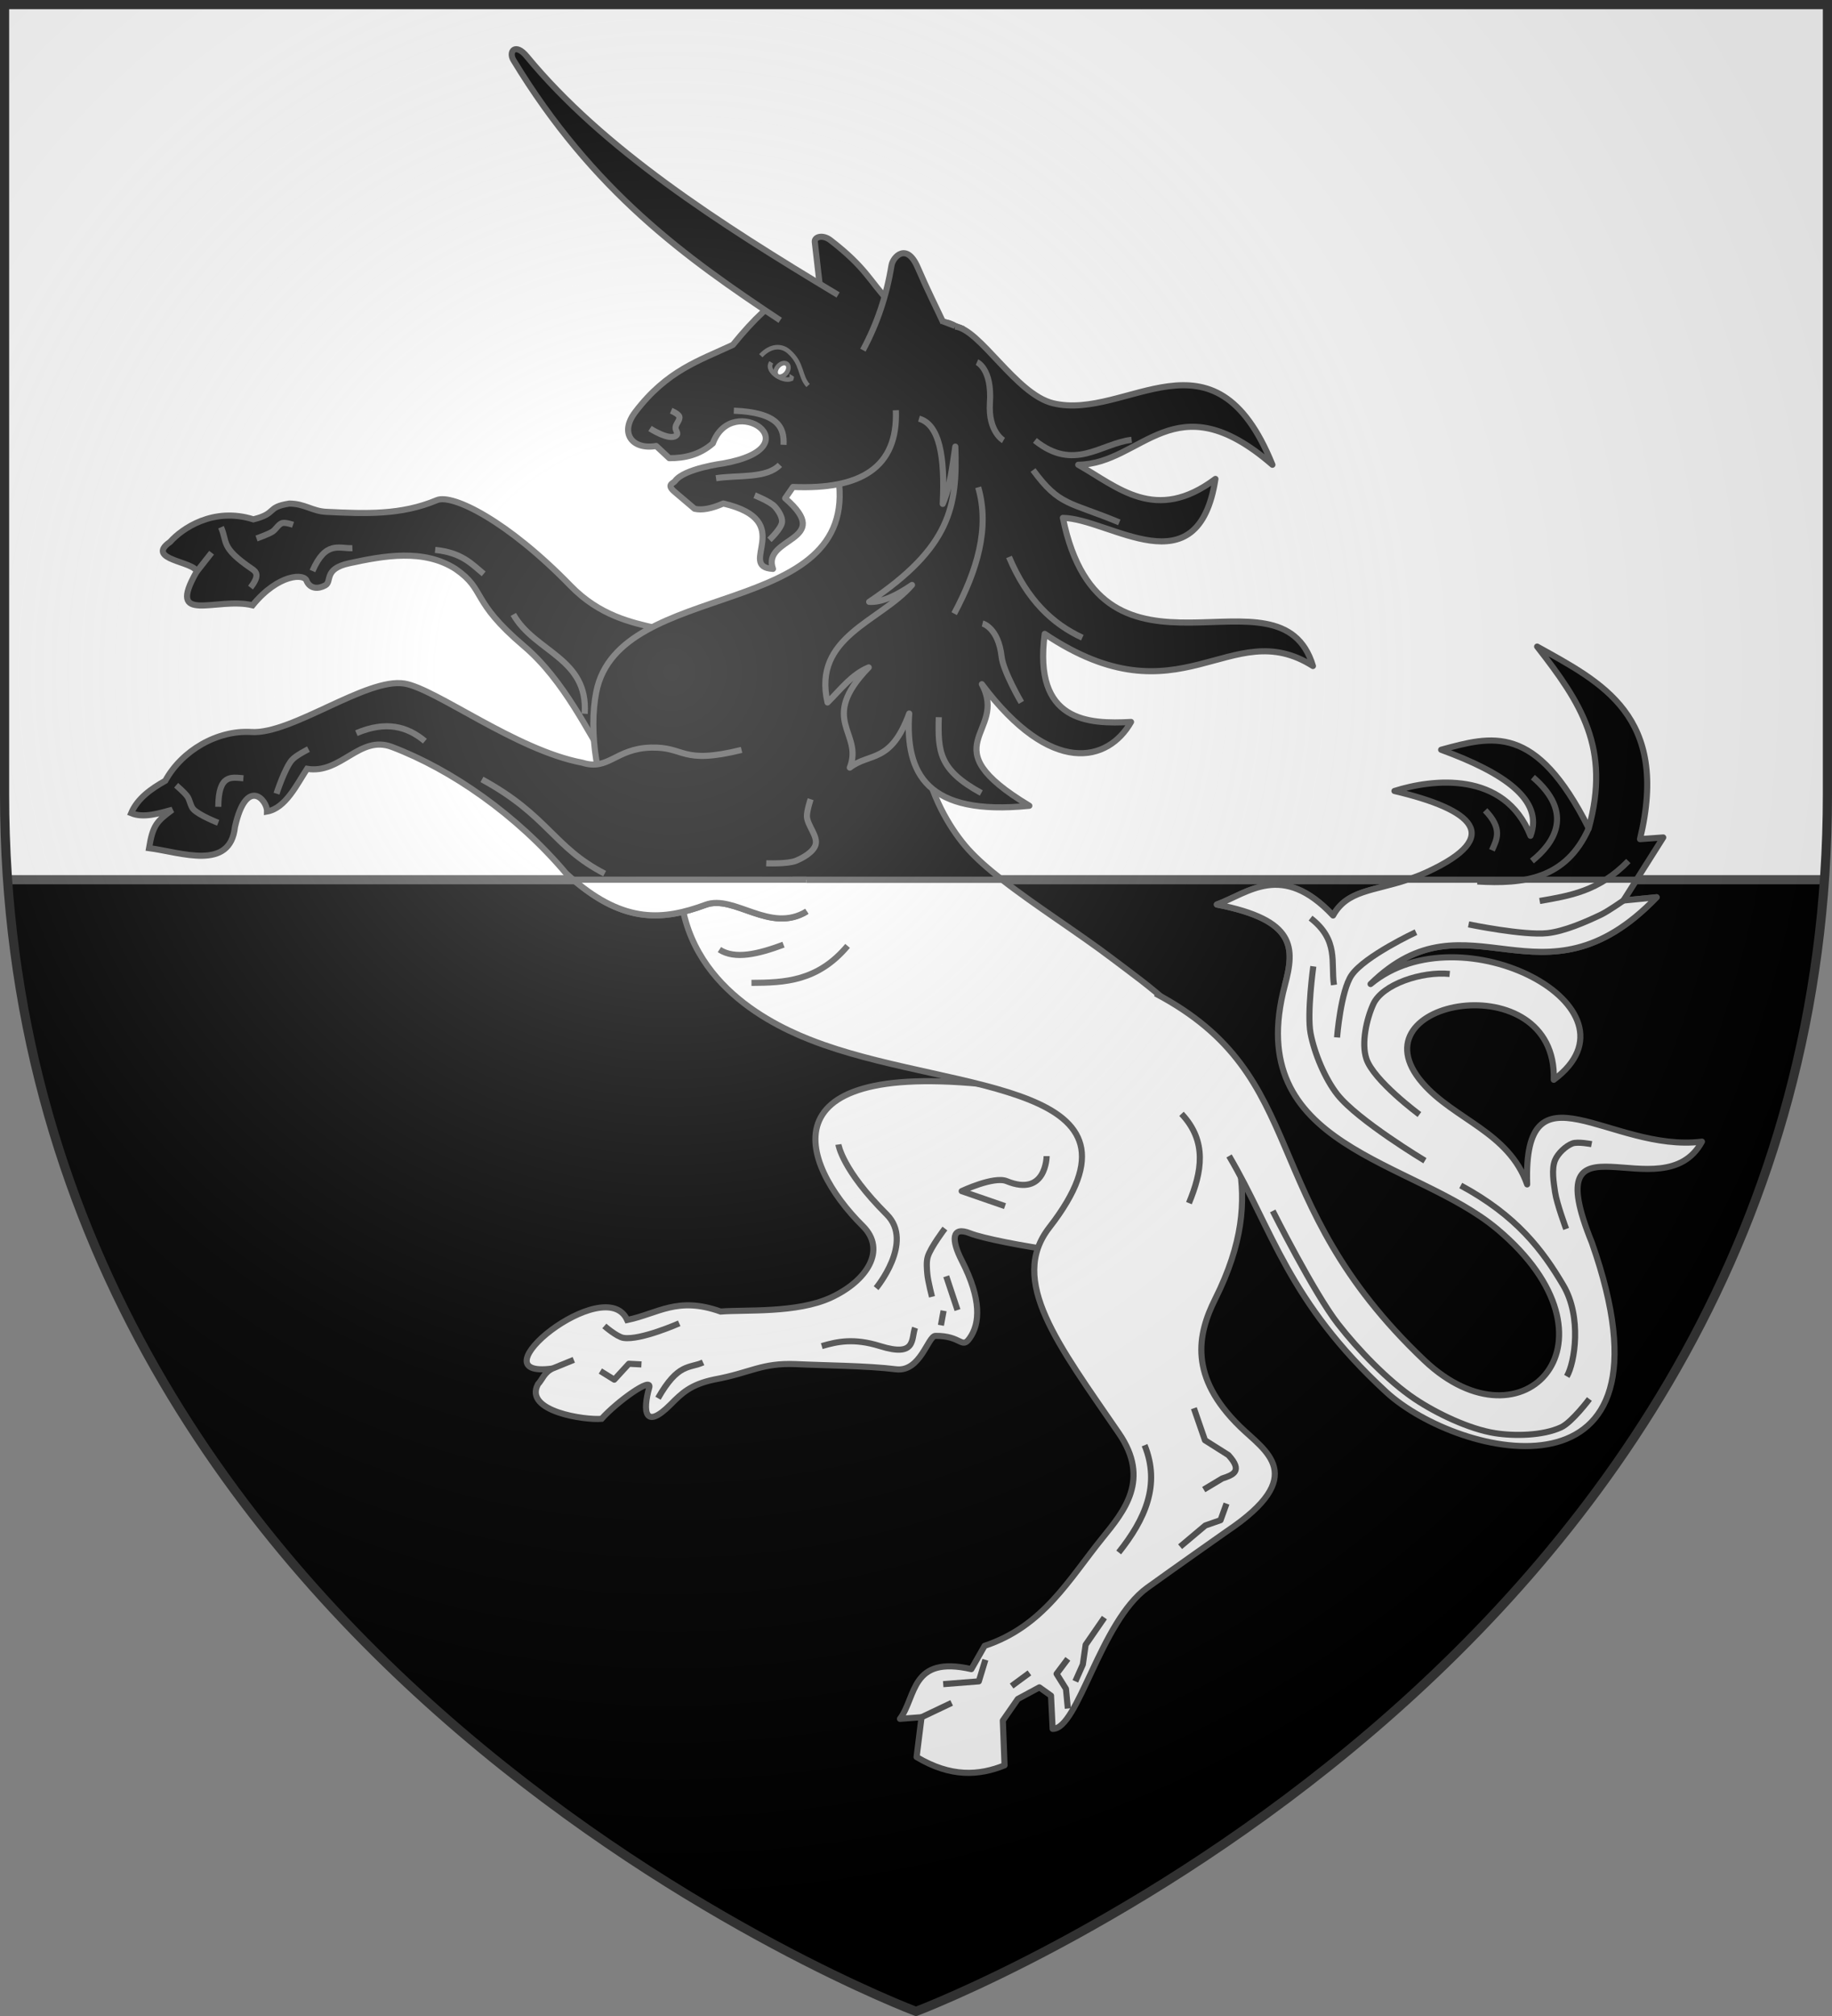 <?xml version="1.0" encoding="UTF-8" standalone="no"?>
<svg
   xmlns:dc="http://purl.org/dc/elements/1.1/"
   xmlns:cc="http://creativecommons.org/ns#"
   xmlns:rdf="http://www.w3.org/1999/02/22-rdf-syntax-ns#"
   xmlns:svg="http://www.w3.org/2000/svg"
   xmlns="http://www.w3.org/2000/svg"
   xmlns:xlink="http://www.w3.org/1999/xlink"
   xmlns:sodipodi="http://sodipodi.sourceforge.net/DTD/sodipodi-0.dtd"
   xmlns:inkscape="http://www.inkscape.org/namespaces/inkscape"
   width="600"
   height="660"
   viewBox="0 0 600 660"
   id="svg2"
   sodipodi:version="0.32"
   inkscape:version="0.46"
   sodipodi:docname="Blason_La_Haye-le-Comte-B.svg"
   inkscape:output_extension="org.inkscape.output.svg.inkscape"
   version="1.0">
  <rect x="0" y="0" width="600" height="660" fill="#808080" stroke="none"/>
  <sodipodi:namedview
     inkscape:window-height="977"
     inkscape:window-width="1280"
     inkscape:pageshadow="2"
     inkscape:pageopacity="0.0"
     guidetolerance="10.0"
     gridtolerance="10.0"
     objecttolerance="10.0"
     borderopacity="1.0"
     bordercolor="#666666"
     pagecolor="#ffffff"
     id="base"
     showgrid="false"
     inkscape:zoom="1.1863636"
     inkscape:cx="299.99999"
     inkscape:cy="323.04224"
     inkscape:window-x="-4"
     inkscape:window-y="-4"
     inkscape:current-layer="layer3"
     inkscape:object-nodes="true" />
  <defs
     id="defs4">
    <inkscape:perspective
       sodipodi:type="inkscape:persp3d"
       inkscape:vp_x="0 : 330 : 1"
       inkscape:vp_y="0 : 1000 : 0"
       inkscape:vp_z="600 : 330 : 1"
       inkscape:persp3d-origin="300 : 220 : 1"
       id="perspective4125" />
    <radialGradient
       id="Gradient1"
       gradientUnits="userSpaceOnUse"
       cx="-80"
       cy="-80"
       r="405">
      <stop
         style="stop-color:#fff;stop-opacity:0.31"
         offset="0"
         id="stop7" />
      <stop
         style="stop-color:#fff;stop-opacity:0.25"
         offset="0.19"
         id="stop9" />
      <stop
         style="stop-color:#6b6b6b;stop-opacity:0.125"
         offset="0.6"
         id="stop11" />
      <stop
         style="stop-color:#000;stop-opacity:0.125"
         offset="1"
         id="stop13" />
    </radialGradient>
    <clipPath
       id="shield_cut">
      <path
         id="shield"
         d="M -298.5,-298.5 L 298.5,-298.5 L 298.5,-40 C 298.5,246.31 0,358.5 0,358.5 C 0,358.5 -298.5,246.31 -298.5,-40 L -298.5,-298.5 z" />
    </clipPath>
    <clipPath
       id="clipPath4220">
      <path
         d="M -298.5,-298.5 L 298.5,-298.5 L 298.5,-40 C 298.5,246.31 0,358.5 0,358.5 C 0,358.5 -298.5,246.31 -298.5,-40 L -298.5,-298.5 z"
         id="path4222" />
    </clipPath>
    <radialGradient
       r="405"
       cy="-80"
       cx="-80"
       gradientUnits="userSpaceOnUse"
       id="radialGradient4210">
      <stop
         id="stop4212"
         offset="0"
         style="stop-color:#fff;stop-opacity:0.31" />
      <stop
         id="stop4214"
         offset="0.19"
         style="stop-color:#fff;stop-opacity:0.25" />
      <stop
         id="stop4216"
         offset="0.6"
         style="stop-color:#6b6b6b;stop-opacity:0.125" />
      <stop
         id="stop4218"
         offset="1"
         style="stop-color:#000;stop-opacity:0.125" />
    </radialGradient>
    <inkscape:perspective
       id="perspective30"
       inkscape:persp3d-origin="300 : 220 : 1"
       inkscape:vp_z="600 : 330 : 1"
       inkscape:vp_y="0 : 1000 : 0"
       inkscape:vp_x="0 : 330 : 1"
       sodipodi:type="inkscape:persp3d" />
    <radialGradient
       inkscape:collect="always"
       xlink:href="#Gradient1"
       id="radialGradient4241"
       gradientUnits="userSpaceOnUse"
       cx="-80"
       cy="-80"
       r="405" />
    <radialGradient
       inkscape:collect="always"
       xlink:href="#Gradient1"
       id="radialGradient4253"
       gradientUnits="userSpaceOnUse"
       cx="-80"
       cy="-80"
       r="405" />
  </defs>
  <g
     id="layer4"
     inkscape:label="Fond écu"
     inkscape:groupmode="layer"
     transform="translate(300,300)">
    <g
       transform="translate(1268.667,-140.566)"
       style="display:inline"
       inkscape:label="Meubles"
       id="g13756" />
    <path
       style="fill:#ffffff"
       id="path4229"
       d="M -298.5,-298.5 L 298.5,-298.5 L 298.5,-40 C 298.5,246.31 0,358.5 0,358.5 C 0,358.5 -298.5,246.31 -298.5,-40 L -298.5,-298.5 z" />
    <path
       style="fill:#000000"
       d="M -297.531,-12 C -278.969,253.651 0,358.5 0,358.5 C 0,358.5 278.969,253.651 297.531,-12 L -297.531,-12 z"
       id="use2842" />
  </g>
  <g
     id="layer3"
     inkscape:label="Meubles"
     inkscape:groupmode="layer"
     transform="translate(300,300)">
    <path
       style="opacity:1;fill:none;fill-opacity:1;stroke:#555555;stroke-width:3;stroke-linecap:butt;stroke-linejoin:round;stroke-miterlimit:4;stroke-dasharray:none;stroke-opacity:1"
       d="M 2.469,288 L 597.531,288"
       id="path28289"
       transform="translate(-300,-300)" />
    <g
       id="g4257">
      <g
         transform="translate(-686,0)"
         id="g28370">
        <path
           d="M 769.919,74.555 C 755.305,66.406 729.237,57.676 718.462,56.186 C 634.5,44.601 647.986,81.01 668.566,101.362 C 676.501,109.209 669.921,119.391 658.102,124.828 C 646.926,129.969 630.106,128.73 622.017,129.376 C 607.848,124.313 601.638,130.006 591.419,132.147 C 584.274,116.168 540.381,151.663 566.934,148.032 C 564.169,149.397 563.757,151.466 562.174,153.189 C 557.452,162.127 577.785,164.999 583.024,164.495 C 588.043,158.895 599.697,150.496 598.627,154.279 C 596.466,161.918 597.082,168.389 605.646,159.784 C 609.196,156.216 612.101,153.259 619.909,151.631 C 632.043,149.39 635.309,146.149 646.584,146.585 C 656.074,147.044 669.976,147.1 679.405,148.275 C 687.504,149.285 689.861,137.37 692.377,137.345 C 700.925,137.26 700.937,141.813 703.566,138.124 C 706.975,133.34 707.528,125.437 700.994,112.702 C 697.538,105.967 697.546,101.276 703.748,103.774 C 711.482,106.889 755.714,114.251 761.677,110.321"
           style="fill:#ffffff;fill-opacity:1;fill-rule:evenodd;stroke:#555555;stroke-width:2;stroke-linecap:butt;stroke-linejoin:miter;stroke-miterlimit:4;stroke-dasharray:none;stroke-opacity:1;display:inline"
           id="path20184"
           sodipodi:nodetypes="cssscccccssccsssssc" />
        <path
           style="fill:none;fill-opacity:1;stroke:#555555;stroke-width:2;stroke-linecap:butt;stroke-linejoin:round;stroke-miterlimit:4;stroke-dasharray:none;stroke-opacity:1"
           d="M 566.934,148.032 L 573.926,145.185"
           id="path28045" />
        <path
           style="fill:none;fill-opacity:1;stroke:#555555;stroke-width:2;stroke-linecap:butt;stroke-linejoin:round;stroke-miterlimit:4;stroke-dasharray:none;stroke-opacity:1"
           d="M 652.291,30.252 C 660.022,29.153 668.024,29.141 673.683,19.758"
           id="path28075"
           sodipodi:nodetypes="cc" />
        <path
           style="fill:none;fill-opacity:1;stroke:#555555;stroke-width:2;stroke-linecap:butt;stroke-linejoin:round;stroke-miterlimit:4;stroke-dasharray:none;stroke-opacity:1"
           d="M 672.934,121.716 C 672.934,121.716 685.474,106.634 676.412,97.591 C 661.718,82.927 660.591,74.678 660.591,74.678"
           id="path28147"
           sodipodi:nodetypes="csc" />
        <path
           style="fill:none;fill-opacity:1;stroke:#555555;stroke-width:2;stroke-linecap:butt;stroke-linejoin:round;stroke-miterlimit:4;stroke-dasharray:none;stroke-opacity:1"
           d="M 728.785,78.497 C 728.785,78.497 728.707,92.017 715.692,86.68 C 711.504,84.962 700.962,89.953 700.962,89.953 L 715.146,94.863"
           id="path28149"
           sodipodi:nodetypes="cscc" />
        <path
           style="fill:none;fill-opacity:1;stroke:#555555;stroke-width:2;stroke-linecap:butt;stroke-linejoin:round;stroke-miterlimit:4;stroke-dasharray:none;stroke-opacity:1"
           d="M 655.136,140.689 C 660.3,139.188 665.634,138.014 674.23,140.689 C 686.153,144.4 684.364,138.417 685.687,134.688"
           id="path28151"
           sodipodi:nodetypes="csc" />
        <path
           style="fill:none;fill-opacity:1;stroke:#555555;stroke-width:2;stroke-linecap:butt;stroke-linejoin:round;stroke-miterlimit:4;stroke-dasharray:none;stroke-opacity:1"
           d="M 695.467,102.198 C 695.467,102.198 690.734,108.387 689.825,111.529 C 689.355,113.156 689.561,115.486 689.716,117.171 C 689.924,119.422 691.235,124.549 691.235,124.549"
           id="path28153"
           sodipodi:nodetypes="cssc" />
        <path
           style="fill:none;fill-opacity:1;stroke:#555555;stroke-width:2;stroke-linecap:butt;stroke-linejoin:round;stroke-miterlimit:4;stroke-dasharray:none;stroke-opacity:1"
           d="M 583.926,134.098 C 583.926,134.098 588.022,137.672 590.22,138.004 C 595.809,138.847 608.448,133.23 608.448,133.23"
           id="path28155"
           sodipodi:nodetypes="csc" />
        <path
           style="fill:none;fill-opacity:1;stroke:#555555;stroke-width:2;stroke-linecap:butt;stroke-linejoin:round;stroke-miterlimit:4;stroke-dasharray:none;stroke-opacity:1"
           d="M 616.26,146.033 C 611.754,148.083 608.15,146.07 601.504,157.751"
           id="path28157"
           sodipodi:nodetypes="cc" />
        <path
           style="fill:none;fill-opacity:1;stroke:#555555;stroke-width:2;stroke-linecap:butt;stroke-linejoin:round;stroke-miterlimit:4;stroke-dasharray:none;stroke-opacity:1"
           d="M 582.624,148.854 L 587.181,151.675 L 591.956,146.467 L 596.079,146.684"
           id="path28159" />
        <path
           style="fill:none;fill-opacity:1;stroke:#555555;stroke-width:2;stroke-linecap:butt;stroke-linejoin:round;stroke-miterlimit:4;stroke-dasharray:none;stroke-opacity:1"
           d="M 695.901,117.822 L 699.59,128.89"
           id="path28161" />
        <path
           style="fill:none;fill-opacity:1;stroke:#555555;stroke-width:2;stroke-linecap:butt;stroke-linejoin:round;stroke-miterlimit:4;stroke-dasharray:none;stroke-opacity:1"
           d="M 694.165,133.881 L 695.033,129.107"
           id="path28163" />
      </g>
      <g
         transform="translate(14,0)"
         id="g28327">
        <path
           sodipodi:nodetypes="csssccccccsscsc"
           id="path20188"
           style="fill:#000000;fill-opacity:1;fill-rule:evenodd;stroke:#555555;stroke-width:2;stroke-linecap:butt;stroke-linejoin:miter;stroke-miterlimit:4;stroke-dasharray:none;stroke-opacity:1;display:inline"
           d="M -86.772,-82.698 C -85.386,-99.469 -108.031,-88.586 -127.121,-108.216 C -147.774,-129.453 -165.813,-138.411 -170.944,-136.251 C -182.616,-131.339 -194.242,-131.797 -207.131,-132.432 C -211.784,-132.661 -214.185,-135.109 -219.229,-135.14 C -226.975,-133.907 -223.066,-131.953 -231.014,-129.97 C -244.161,-134.105 -254.401,-126.952 -258.288,-122.588 C -266.75,-116.707 -249.985,-116.168 -249.612,-112.813 C -259.735,-95.187 -243.055,-104.698 -231.277,-101.841 C -222.873,-112.156 -214.094,-112.425 -213.525,-109.687 C -212.35,-107.233 -209.853,-107.067 -207.463,-108.367 C -205.163,-109.618 -208.156,-113.743 -199.605,-115.6 C -188.257,-118.065 -175.255,-120.427 -164.786,-113.722 C -154.626,-106.677 -160.208,-103.582 -142.348,-88.423 C -129.142,-77.213 -121.049,-59.478 -115.137,-50.533" />
        <path
           style="fill:none;fill-opacity:1;stroke:#555555;stroke-width:2;stroke-linecap:butt;stroke-linejoin:round;stroke-miterlimit:4;stroke-dasharray:none;stroke-opacity:1"
           d="M -249.612,-112.813 L -244.695,-119.053"
           id="path28039" />
        <path
           style="fill:none;fill-opacity:1;stroke:#555555;stroke-width:2;stroke-linecap:butt;stroke-linejoin:round;stroke-miterlimit:4;stroke-dasharray:none;stroke-opacity:1"
           d="M -241.62,-127.399 C -239.426,-122.508 -241.95,-120.869 -231.516,-113.781 C -230.095,-112.815 -228.801,-111.686 -231.955,-107.631"
           id="path28041"
           sodipodi:nodetypes="csc" />
        <path
           style="fill:none;fill-opacity:1;stroke:#555555;stroke-width:2;stroke-linecap:butt;stroke-linejoin:round;stroke-miterlimit:4;stroke-dasharray:none;stroke-opacity:1"
           d="M -171.484,-119.974 C -162.745,-119.079 -159.558,-115.408 -155.597,-112.124"
           id="path28115"
           sodipodi:nodetypes="cc" />
        <path
           style="fill:none;fill-opacity:1;stroke:#555555;stroke-width:2;stroke-linecap:butt;stroke-linejoin:round;stroke-miterlimit:4;stroke-dasharray:none;stroke-opacity:1"
           d="M -211.669,-113.059 C -207.307,-123.099 -202.946,-120.346 -198.585,-120.535"
           id="path28117"
           sodipodi:nodetypes="cc" />
        <path
           style="fill:none;fill-opacity:1;stroke:#555555;stroke-width:2;stroke-linecap:butt;stroke-linejoin:round;stroke-miterlimit:4;stroke-dasharray:none;stroke-opacity:1"
           d="M -229.985,-123.712 C -229.985,-123.712 -226.196,-125.042 -224.752,-125.955 C -223.678,-126.635 -222.795,-128.404 -221.575,-128.759 C -220.539,-129.06 -218.023,-128.198 -218.023,-128.198"
           id="path28119"
           sodipodi:nodetypes="csss" />
        <path
           style="fill:none;fill-opacity:1;stroke:#555555;stroke-width:2;stroke-linecap:butt;stroke-linejoin:round;stroke-miterlimit:4;stroke-dasharray:none;stroke-opacity:1"
           d="M -122.514,-66.332 C -121.229,-84.596 -138.939,-86.486 -145.878,-98.854"
           id="path28113"
           sodipodi:nodetypes="cc" />
      </g>
      <path
         id="path28397"
         d="M -78.812,-12 C -77.9,-10.458 -77.285,-8.732 -77.062,-6.719 C -73.476,25.736 -41.123,38.21 -30.188,42.062 C 14.055,57.647 80.46,54.496 43.656,101.875 C 30.166,119.241 46.543,140.179 66.469,169.25 C 76.795,184.315 68.239,194.652 61.062,203.5 C 50.183,216.913 41.779,232.413 22.469,238.812 L 18.125,246.438 C -1.868,241.886 0.212,255.38 -5.25,262.719 L 1.812,262.188 L 0.188,275.219 C 11.449,281.939 20.622,281.311 29,277.938 L 28.438,263.281 L 33.344,256.219 L 40.406,252.406 L 44.219,255.125 L 44.75,266 C 53.117,266.159 60.286,230.979 75.719,219.812 C 83.488,214.191 101.812,201.312 101.812,201.312 C 129.002,183.072 114.348,175.073 106.156,167.094 C 89.27,150.645 92.193,136.865 98,125.25 C 116.291,88.666 101.149,70.788 96.375,47 C 90.173,32.362 77.106,23.542 64.312,13.844 C 53.078,5.328 39.016,-3.532 28.188,-12 L -78.812,-12 z"
         style="fill:#ffffff;fill-opacity:1;stroke:#555555;stroke-width:2;stroke-linecap:butt;stroke-linejoin:round;stroke-miterlimit:4;stroke-dasharray:none;stroke-opacity:1" />
      <g
         transform="translate(-686,0)"
         id="g28384">
        <path
           style="fill:none;fill-opacity:1;stroke:#555555;stroke-width:2;stroke-linecap:butt;stroke-linejoin:round;stroke-miterlimit:4;stroke-dasharray:none;stroke-opacity:1"
           d="M 621.617,10.879 C 626.689,14.189 634.333,12.355 642.605,9.264"
           id="path28071"
           sodipodi:nodetypes="cc" />
        <path
           style="fill:none;fill-opacity:1;stroke:#555555;stroke-width:2;stroke-linecap:butt;stroke-linejoin:round;stroke-miterlimit:4;stroke-dasharray:none;stroke-opacity:1"
           d="M 632.111,21.776 C 642.966,21.715 653.791,21.317 663.592,9.668"
           id="path28073"
           sodipodi:nodetypes="cc" />
        <path
           style="fill:none;fill-opacity:1;stroke:#555555;stroke-width:2;stroke-linecap:butt;stroke-linejoin:round;stroke-miterlimit:4;stroke-dasharray:none;stroke-opacity:1"
           d="M 777.006,161.021 L 780.639,171.515 L 788.307,176.358 C 793.235,181.714 789.767,182.873 786.289,184.027 L 780.235,187.659"
           id="path28077"
           sodipodi:nodetypes="ccccc" />
        <path
           style="fill:none;fill-opacity:1;stroke:#555555;stroke-width:2;stroke-linecap:butt;stroke-linejoin:round;stroke-miterlimit:4;stroke-dasharray:none;stroke-opacity:1"
           d="M 760.862,173.129 C 766.141,186.081 761.018,197.432 752.386,208.243"
           id="path28079"
           sodipodi:nodetypes="cc" />
        <path
           style="fill:none;fill-opacity:1;stroke:#555555;stroke-width:2;stroke-linecap:butt;stroke-linejoin:round;stroke-miterlimit:4;stroke-dasharray:none;stroke-opacity:1"
           d="M 772.504,206.36 L 780.75,199.416 L 785.741,197.68 L 787.694,192.255"
           id="path28165" />
        <path
           style="fill:none;fill-opacity:1;stroke:#555555;stroke-width:2;stroke-linecap:butt;stroke-linejoin:round;stroke-miterlimit:4;stroke-dasharray:none;stroke-opacity:1"
           d="M 747.698,229.571 L 741.56,238.471 L 740.639,244.916 L 738.184,250.44"
           id="path28167" />
        <path
           style="fill:none;fill-opacity:1;stroke:#555555;stroke-width:2;stroke-linecap:butt;stroke-linejoin:round;stroke-miterlimit:4;stroke-dasharray:none;stroke-opacity:1"
           d="M 735.729,259.34 L 735.115,252.895 L 732.046,247.985 L 735.729,243.074"
           id="path28169" />
        <path
           style="fill:none;fill-opacity:1;stroke:#555555;stroke-width:2;stroke-linecap:butt;stroke-linejoin:round;stroke-miterlimit:4;stroke-dasharray:none;stroke-opacity:1"
           d="M 717.315,251.974 L 723.146,247.678"
           id="path28171" />
        <path
           style="fill:none;fill-opacity:1;stroke:#555555;stroke-width:2;stroke-linecap:butt;stroke-linejoin:round;stroke-miterlimit:4;stroke-dasharray:none;stroke-opacity:1"
           d="M 687.817,262.184 L 697.674,257.498"
           id="path28173" />
        <path
           style="fill:none;fill-opacity:1;stroke:#555555;stroke-width:2;stroke-linecap:butt;stroke-linejoin:round;stroke-miterlimit:4;stroke-dasharray:none;stroke-opacity:1"
           d="M 694.912,251.36 L 706.574,250.44 L 708.722,243.381"
           id="path28175" />
        <path
           style="fill:none;fill-opacity:1;stroke:#555555;stroke-width:2;stroke-linecap:butt;stroke-linejoin:round;stroke-miterlimit:4;stroke-dasharray:none;stroke-opacity:1"
           d="M 772.955,64.647 C 781.478,73.69 779.618,83.676 775.391,93.878"
           id="path28121"
           sodipodi:nodetypes="cc" />
      </g>
      <path
         id="path28402"
         d="M 9.281,-194.406 C 9.171,-194.39 9.063,-194.347 8.969,-194.312 L -25.438,-143.656 C -18.384,-96.391 -97.244,-111.189 -104.719,-73.469 C -107.247,-60.711 -104.804,-41.601 -96.875,-29.75 C -91.524,-21.751 -82.643,-18.473 -78.812,-12 L 28.188,-12 C 23.811,-15.422 19.941,-18.783 17.031,-22.031 C 6.807,-33.446 -8.129,-61.74 11,-91.531 C 55.292,-160.511 16.237,-195.412 9.281,-194.406 z"
         style="fill:#000000;fill-opacity:1;stroke:#555555;stroke-width:2;stroke-linecap:butt;stroke-linejoin:round;stroke-miterlimit:4;stroke-dasharray:none;stroke-opacity:1" />
      <g
         transform="translate(14,0)"
         id="g28348">
        <path
           d="M -71.124,-54.492 C -91.195,-49.531 -89.433,-55.594 -100.89,-55.25 C -112.429,-54.904 -114.695,-47.587 -123.283,-50.307 C -144.924,-54.355 -171.302,-74.545 -181.525,-76.214 C -193.958,-78.244 -218.422,-59.516 -231.695,-60.349 C -242.744,-61.043 -254.408,-54.355 -259.859,-44.392 C -264.551,-41.74 -269.009,-38.589 -271.036,-33.783 C -266.901,-32.086 -261.821,-33.757 -257.564,-34.899 C -262.707,-31.074 -263.949,-29.842 -265.183,-22.344 C -254.588,-20.942 -238.608,-14.775 -237.046,-29.295 C -233.323,-45.874 -226.442,-38.145 -226.54,-34.325 C -220.441,-35.407 -216.81,-43.172 -213.435,-48.304 C -202.269,-46.479 -196.289,-59.499 -185.646,-55.464 C -166.105,-48.056 -144.77,-33.207 -128.621,-14.096 C -110.478,2.603 -97.265,1.489 -82.951,-3.768 C -73.547,-7.269 -61.782,5.801 -49.749,-1.643"
           style="fill:#000000;fill-opacity:1;fill-rule:evenodd;stroke:#555555;stroke-width:2;stroke-linecap:butt;stroke-linejoin:miter;stroke-miterlimit:4;stroke-dasharray:none;stroke-opacity:1;display:inline"
           id="path20194"
           sodipodi:nodetypes="cscsscccccccsccc" />
        <path
           style="fill:none;fill-opacity:1;stroke:#555555;stroke-width:2;stroke-linecap:butt;stroke-linejoin:round;stroke-miterlimit:4;stroke-dasharray:none;stroke-opacity:1"
           d="M -256.308,-42.923 C -256.308,-42.923 -253.52,-40.515 -252.621,-39.235 C -251.824,-38.101 -251.604,-36.064 -250.654,-35.056 C -248.753,-33.038 -242.541,-30.631 -242.541,-30.631"
           id="path28043"
           sodipodi:nodetypes="cssc" />
        <path
           style="fill:none;fill-opacity:1;stroke:#555555;stroke-width:2;stroke-linecap:butt;stroke-linejoin:round;stroke-miterlimit:4;stroke-dasharray:none;stroke-opacity:1"
           d="M -48.516,-38.361 C -48.516,-38.361 -49.8,-34.443 -49.727,-32.711 C -49.604,-29.803 -46.051,-26.212 -46.901,-23.428 C -47.631,-21.041 -51.044,-19.113 -53.359,-18.181 C -56.064,-17.092 -63.046,-17.374 -63.046,-17.374"
           id="path28081"
           sodipodi:nodetypes="cssss" />
        <path
           style="fill:none;fill-opacity:1;stroke:#555555;stroke-width:2;stroke-linecap:butt;stroke-linejoin:round;stroke-miterlimit:4;stroke-dasharray:none;stroke-opacity:1"
           d="M -115.973,-13.999 C -132.731,-22.596 -134.437,-32.997 -156.157,-44.838"
           id="path28105"
           sodipodi:nodetypes="cc" />
        <path
           style="fill:none;fill-opacity:1;stroke:#555555;stroke-width:2;stroke-linecap:butt;stroke-linejoin:round;stroke-miterlimit:4;stroke-dasharray:none;stroke-opacity:1"
           d="M -174.848,-57.361 C -180.576,-62.167 -187.574,-64.115 -197.277,-59.977"
           id="path28107"
           sodipodi:nodetypes="cc" />
        <path
           style="fill:none;fill-opacity:1;stroke:#555555;stroke-width:2;stroke-linecap:butt;stroke-linejoin:round;stroke-miterlimit:4;stroke-dasharray:none;stroke-opacity:1"
           d="M -223.444,-40.165 C -223.444,-40.165 -220.769,-48.434 -218.397,-51.193 C -217.13,-52.667 -212.977,-54.744 -212.977,-54.744"
           id="path28109"
           sodipodi:nodetypes="csc" />
        <path
           style="fill:none;fill-opacity:1;stroke:#555555;stroke-width:2;stroke-linecap:butt;stroke-linejoin:round;stroke-miterlimit:4;stroke-dasharray:none;stroke-opacity:1"
           d="M -242.508,-35.867 C -242.442,-46.672 -238.21,-45.503 -234.284,-45.212"
           id="path28111"
           sodipodi:nodetypes="cc" />
        <path
           sodipodi:nodetypes="cccc"
           style="opacity:1;fill:#ffffff;fill-opacity:1;stroke:#555555;stroke-width:2;stroke-linecap:butt;stroke-linejoin:round;stroke-miterlimit:4;stroke-dasharray:none;stroke-opacity:1"
           d="M 250.062,288 L 173.75,288 C 190.685,302.482 203.381,301.244 217.062,296.219 C 226.467,292.718 238.217,305.788 250.25,298.344"
           transform="translate(-300,-300)"
           id="rect28336" />
      </g>
      <path
         style="fill:#000000;fill-opacity:1;stroke:#555555;stroke-width:2;stroke-linecap:butt;stroke-linejoin:round;stroke-miterlimit:4;stroke-dasharray:none;stroke-opacity:1"
         d="M 120.826,22.536 C 124.069,10.359 124.554,1.19 98.546,-3.873 C 108.705,-7.537 119.806,-18.14 136.585,-0.288 C 142.032,-10.13 152.999,-7.792 167.675,-14.634 C 192.598,-26.254 182.414,-34.975 156.692,-41.044 C 168.891,-44.931 192.683,-47.914 201.252,-26.372 C 205.621,-38.116 192.671,-46.975 171.992,-54.545 C 188.575,-59.022 202.933,-63.483 220.331,-28.834 C 227.505,-55.038 217.937,-69.74 203.426,-88.322 C 224.655,-76.518 246.864,-65.618 237.118,-25.285 L 244.726,-25.828 L 231.684,-5.178 L 242.552,-6.265 C 204.794,32.911 181.039,-9.417 148.88,22.162"
         id="path28448"
         sodipodi:nodetypes="cccscccccccccc" />
      <path
         sodipodi:nodetypes="cscccsccccccccsssc"
         id="path28450"
         d="M 102.531,78.438 C 116.815,102.651 121.853,126.118 153.969,155.688 C 177.817,177.645 252.382,194.964 221.344,106.781 C 202.798,61.061 244.606,97.421 257.406,73.75 C 227.438,77.467 198.811,46.211 200.156,87.75 C 194.163,70.605 176.294,66.533 165.938,54.594 C 142.068,27.077 210.116,15.143 208.875,53.5 C 240.409,30.05 178.411,-2.408 148.875,22.156 C 181.034,-9.423 204.804,32.926 242.562,-6.25 L 231.688,-5.188 L 236,-12 L 160.938,-12 C 149.64,-8.257 141.17,-8.551 136.594,-0.281 C 119.814,-18.133 108.69,-7.539 98.531,-3.875 C 124.54,1.188 124.056,10.354 120.812,22.531 C 106.552,76.067 162.929,79.384 190.375,102.406 C 233.563,138.634 199.1,176.278 166.469,145.344 C 110.537,92.32 130.299,52.616 78.438,25.25"
         style="fill:#ffffff;fill-opacity:1;stroke:#555555;stroke-width:2;stroke-linecap:butt;stroke-linejoin:round;stroke-miterlimit:4;stroke-dasharray:none;stroke-opacity:1" />
      <g
         transform="translate(-686,0)"
         id="g28434">
        <path
           style="fill:none;fill-opacity:1;stroke:#555555;stroke-width:2;stroke-linecap:butt;stroke-linejoin:round;stroke-miterlimit:4;stroke-dasharray:none;stroke-opacity:1"
           d="M 898.928,102.331 C 898.928,102.331 895.866,94.08 895.318,90.373 C 894.853,87.225 894.071,82.695 895.318,79.768 C 896.238,77.61 898.767,75.19 900.959,74.353 C 902.731,73.677 907.276,74.579 907.276,74.579"
           id="path28123"
           sodipodi:nodetypes="csssc" />
        <path
           style="fill:none;fill-opacity:1;stroke:#555555;stroke-width:2;stroke-linecap:butt;stroke-linejoin:round;stroke-miterlimit:4;stroke-dasharray:none;stroke-opacity:1"
           d="M 816.122,16.366 C 816.122,16.366 814.005,31.794 815.22,38.252 C 816.435,44.716 819.944,53.171 824.019,58.333 C 830.696,66.792 852.674,79.994 852.674,79.994"
           id="path28125"
           sodipodi:nodetypes="cssc" />
        <path
           style="fill:none;fill-opacity:1;stroke:#555555;stroke-width:2;stroke-linecap:butt;stroke-linejoin:round;stroke-miterlimit:4;stroke-dasharray:none;stroke-opacity:1"
           d="M 860.797,18.848 C 851.716,17.94 838.726,22.191 835.752,28.776 C 833.533,33.688 831.815,41.479 833.496,46.601 C 835.854,53.788 850.869,64.877 850.869,64.877"
           id="path28127"
           sodipodi:nodetypes="cssc" />
        <path
           style="fill:none;fill-opacity:1;stroke:#555555;stroke-width:2;stroke-linecap:butt;stroke-linejoin:round;stroke-miterlimit:4;stroke-dasharray:none;stroke-opacity:1"
           d="M 815.22,0.572 C 824.6,7.868 821.797,15.163 822.891,22.458"
           id="path28129"
           sodipodi:nodetypes="cc" />
        <path
           style="fill:none;fill-opacity:1;stroke:#555555;stroke-width:2;stroke-linecap:butt;stroke-linejoin:round;stroke-miterlimit:4;stroke-dasharray:none;stroke-opacity:1"
           d="M 864.407,88.116 C 882.68,97.97 891.229,109.286 898.026,120.833 C 904.105,131.161 901.793,146.068 899.154,150.616"
           id="path28131"
           sodipodi:nodetypes="csc" />
        <path
           style="fill:none;fill-opacity:1;stroke:#555555;stroke-width:2;stroke-linecap:butt;stroke-linejoin:round;stroke-miterlimit:4;stroke-dasharray:none;stroke-opacity:1"
           d="M 802.838,96.433 C 802.838,96.433 816.344,123.325 824.217,133.447 C 830.7,141.783 840.638,152.159 849.425,158.017 C 856.526,162.751 867.161,167.845 875.59,169.185 C 882.043,170.211 891.366,170.035 897.288,167.271 C 900.845,165.61 906.541,158.017 906.541,158.017"
           id="path28133"
           sodipodi:nodetypes="cssssc" />
        <path
           style="fill:none;fill-opacity:1;stroke:#555555;stroke-width:2;stroke-linecap:butt;stroke-linejoin:round;stroke-miterlimit:4;stroke-dasharray:none;stroke-opacity:1"
           d="M 823.897,39.635 C 823.897,39.635 825.097,24.384 828.684,19.214 C 833.012,12.975 849.744,5.174 849.744,5.174"
           id="path28135"
           sodipodi:nodetypes="csc" />
        <path
           style="fill:none;fill-opacity:1;stroke:#555555;stroke-width:2;stroke-linecap:butt;stroke-linejoin:round;stroke-miterlimit:4;stroke-dasharray:none;stroke-opacity:1"
           d="M 866.974,2.621 C 866.974,2.621 885.067,6.357 892.821,5.493 C 898.357,4.876 905.349,1.84 910.37,-0.57 C 912.708,-1.692 917.684,-5.178 917.684,-5.178"
           id="path28137"
           sodipodi:nodetypes="cssc" />
        <path
           style="fill:none;fill-opacity:1;stroke:#555555;stroke-width:2;stroke-linecap:butt;stroke-linejoin:round;stroke-miterlimit:4;stroke-dasharray:none;stroke-opacity:1"
           d="M 869.846,-11.419 C 884.872,-10.541 898.867,-12.069 906.331,-28.834"
           id="path28139"
           sodipodi:nodetypes="cc" />
        <path
           style="fill:none;fill-opacity:1;stroke:#555555;stroke-width:2;stroke-linecap:butt;stroke-linejoin:round;stroke-miterlimit:4;stroke-dasharray:none;stroke-opacity:1"
           d="M 890.268,-5.037 C 899.947,-6.725 909.626,-8.153 919.305,-18.12"
           id="path28141"
           sodipodi:nodetypes="cc" />
        <path
           style="fill:none;fill-opacity:1;stroke:#555555;stroke-width:2;stroke-linecap:butt;stroke-linejoin:round;stroke-miterlimit:4;stroke-dasharray:none;stroke-opacity:1"
           d="M 888.034,-45.561 C 901.793,-33.743 894.91,-23.865 887.715,-18.12"
           id="path28143"
           sodipodi:nodetypes="cc" />
        <path
           style="fill:none;fill-opacity:1;stroke:#555555;stroke-width:2;stroke-linecap:butt;stroke-linejoin:round;stroke-miterlimit:4;stroke-dasharray:none;stroke-opacity:1"
           d="M 874.632,-21.63 C 876.217,-25.214 878.243,-28.651 872.399,-34.712"
           id="path28145"
           sodipodi:nodetypes="cc" />
      </g>
      <g
         transform="translate(-486,0)"
         id="g28511">
        <path
           style="opacity:1;fill:#000000;fill-opacity:1;stroke:#555555;stroke-width:2;stroke-linecap:butt;stroke-linejoin:round;stroke-miterlimit:4;stroke-dasharray:none;stroke-opacity:1"
           d="M 480.035,-198.595 C 471.987,-201.457 463.333,-213.12 456.467,-198.838 C 467.842,-200.92 457.786,-189.134 458.411,-184.259 L 467.401,-192.035 L 475.905,-190.577"
           id="path28097"
           sodipodi:nodetypes="ccccc" />
        <g
           id="g28503">
          <path
             sodipodi:nodetypes="ccccccssccccsccsscc"
             id="path28083"
             d="M 479.399,-165.694 C 480.165,-146.84 467.785,-139.648 445.72,-140.582 L 443.151,-136.871 C 459.577,-122.702 435.337,-124.3 439.156,-113.754 C 426.997,-114.439 447.395,-129.458 422.888,-135.159 C 418.995,-133.457 415.842,-132.865 413.47,-133.447 L 407.004,-138.933 C 404.086,-141.409 406.485,-141.674 407.123,-142.554 C 410.077,-146.628 422.888,-148.287 422.888,-148.287 C 453.02,-153.707 425.819,-172.107 419.464,-154.851 C 415.138,-151.081 410.278,-149.98 405.194,-150 L 400.913,-153.995 C 393.132,-152.655 388.725,-158.133 394.064,-165.125 C 404.462,-178.746 414.897,-181.883 426.028,-187.101 C 440.212,-204.587 449.024,-207.91 454.853,-203.368 L 452.855,-220.777 C 452.661,-222.468 455.438,-223.32 457.992,-221.348 C 469.591,-212.39 470.785,-208.102 476.828,-201.656 L 501.62,-192.221"
             style="fill:#000000;fill-opacity:1;stroke:#555555;stroke-width:2;stroke-linecap:butt;stroke-linejoin:round;stroke-miterlimit:4;stroke-dasharray:none;stroke-opacity:1" />
          <g
             transform="translate(-200,0)"
             id="g28497">
            <path
               style="fill:none;fill-opacity:1;stroke:#555555;stroke-width:2;stroke-linecap:butt;stroke-linejoin:round;stroke-miterlimit:4;stroke-dasharray:none;stroke-opacity:1"
               d="M 605.808,-165.546 C 605.808,-165.546 608.188,-164.55 608.481,-163.602 C 608.8,-162.567 607.394,-161.277 607.266,-160.201 C 607.1,-158.818 608.492,-158.202 607.385,-157.356 C 605.148,-155.647 598.882,-159.719 598.882,-159.719"
               id="path28089"
               sodipodi:nodetypes="csssc" />
            <path
               style="fill:none;fill-opacity:1;stroke:#555555;stroke-width:2;stroke-linecap:butt;stroke-linejoin:round;stroke-miterlimit:4;stroke-dasharray:none;stroke-opacity:1"
               d="M 626.338,-165.55 C 640.784,-164.962 642.915,-160.09 642.618,-154.374"
               id="path28091"
               sodipodi:nodetypes="cc" />
            <path
               style="fill:none;fill-opacity:1;stroke:#555555;stroke-width:2;stroke-linecap:butt;stroke-linejoin:round;stroke-miterlimit:4;stroke-dasharray:none;stroke-opacity:1"
               d="M 620.507,-143.44 C 627.77,-144.54 637.03,-143.245 641.403,-147.813"
               id="path28093"
               sodipodi:nodetypes="cc" />
            <path
               style="fill:none;fill-opacity:1;stroke:#555555;stroke-width:2;stroke-linecap:butt;stroke-linejoin:round;stroke-miterlimit:4;stroke-dasharray:none;stroke-opacity:1"
               d="M 633.142,-137.852 C 633.142,-137.852 638.161,-135.848 639.702,-134.207 C 640.863,-132.971 642.277,-130.794 642.132,-129.105 C 641.948,-126.969 638.001,-123.273 638.001,-123.273"
               id="path28095"
               sodipodi:nodetypes="cssc" />
          </g>
        </g>
        <g
           transform="matrix(0.93,-0.369,0.369,0.93,194.615,-161.684)"
           style="fill:#ffffff;stroke:#555555;stroke-width:3;stroke-miterlimit:4;stroke-dasharray:none;stroke-opacity:1"
           id="g20210">
          <path
             d="M 238.006,79.09 C 240.451,76.322 238.105,69.113 234.437,71.414 C 230.587,72.94 234.873,79.122 238.006,79.09 z"
             style="fill:none;fill-opacity:1;fill-rule:evenodd;stroke:#555555;stroke-width:1.5;stroke-linecap:butt;stroke-linejoin:miter;stroke-miterlimit:4;stroke-dasharray:none;stroke-opacity:1;display:inline"
             id="path20212" />
          <path
             d="M 231.535,68.362 C 235.961,66.332 239.132,67.728 240.551,70.462 C 243.349,75.857 240.829,79.14 242.314,83.144"
             style="fill:#000000;fill-opacity:1;fill-rule:evenodd;stroke:#555555;stroke-width:1.5;stroke-linecap:butt;stroke-linejoin:miter;stroke-miterlimit:4;stroke-dasharray:none;stroke-opacity:1;display:inline"
             id="path20214" />
          <path
             d="M 59.611,337.037 C 57.736,336.157 56.709,333.248 57.318,330.539 C 57.927,327.83 59.94,326.346 61.816,327.224 C 63.692,328.102 64.72,331.009 64.113,333.719 C 63.506,336.429 61.493,337.916 59.617,337.04"
             transform="matrix(0.23,0.434,-0.434,0.23,366.458,-27.507)"
             style="fill:#ffffff;fill-opacity:1;stroke:#555555;stroke-width:3.055;stroke-miterlimit:4;stroke-dasharray:none;stroke-opacity:1"
             id="path20216" />
        </g>
        <path
           style="fill:#000000;fill-opacity:1;stroke:#555555;stroke-width:2;stroke-linecap:butt;stroke-linejoin:round;stroke-miterlimit:4;stroke-dasharray:none;stroke-opacity:1"
           d="M 441.523,-195.132 C 410.696,-215.592 380.3,-237.241 354.162,-280.307 C 352.483,-283.075 354.728,-286.154 358.58,-281.485 C 383.475,-251.308 421.27,-226.965 460.487,-203.435"
           id="path28087"
           sodipodi:nodetypes="cssc" />
      </g>
      <g
         transform="translate(-686,0)"
         id="g28475">
        <path
           style="fill:#000000;fill-opacity:1;stroke:#555555;stroke-width:2;stroke-linecap:butt;stroke-linejoin:round;stroke-miterlimit:4;stroke-dasharray:none;stroke-opacity:1"
           d="M 686.98,-162.94 C 693.717,-161.038 695.538,-150.357 694.757,-135.031 C 697.276,-140.902 697.887,-147.409 698.875,-153.79 C 699.59,-134.326 697.313,-120.819 670.669,-102.964 C 674.747,-102.721 679.541,-104.981 684.692,-108.496 C 674.357,-96.502 652.005,-91.615 657.026,-70.024 C 661.506,-74.485 664.953,-79.194 670.509,-81.502 C 653.711,-64.174 668.894,-60.25 664.32,-48.695 C 670.842,-53.723 677.732,-49.919 683.777,-66.404 C 682.422,-46.72 689.557,-32.776 723.123,-36.208 C 689.891,-56.235 716.349,-59.725 707.568,-76.012 C 730.363,-45.62 748.998,-50.553 756.428,-63.645 C 742.422,-62.87 724.329,-63.672 728.156,-92.483 C 772.774,-62.592 788.893,-99.135 815.999,-81.96 C 805.341,-117.573 746.85,-68.093 734.104,-130.456 C 749.493,-130.214 778.4,-106.647 784.067,-143.213 C 764.481,-128.532 752.078,-140.544 739.136,-147.842 C 760.24,-148.084 770.581,-175.719 802.731,-147.842 C 783.556,-195.349 755.037,-162.153 730.901,-167.973 C 718.713,-170.911 706.872,-192.425 698.762,-193.1"
           id="path28055"
           sodipodi:nodetypes="ccccccccccccccccccsc" />
        <g
           id="g28465">
          <path
             sodipodi:nodetypes="cc"
             id="path28057"
             d="M 724.335,-146.125 C 733.061,-134.235 736.169,-135.823 752.588,-128.972"
             style="fill:none;fill-opacity:1;stroke:#555555;stroke-width:2;stroke-linecap:butt;stroke-linejoin:round;stroke-miterlimit:4;stroke-dasharray:none;stroke-opacity:1" />
          <path
             sodipodi:nodetypes="cc"
             id="path28059"
             d="M 724.941,-155.812 C 737.792,-145.467 746.405,-154.779 756.624,-156.013"
             style="fill:none;fill-opacity:1;stroke:#555555;stroke-width:2;stroke-linecap:butt;stroke-linejoin:round;stroke-miterlimit:4;stroke-dasharray:none;stroke-opacity:1" />
          <path
             sodipodi:nodetypes="cc"
             id="path28061"
             d="M 716.465,-117.671 C 722.399,-103.534 730.787,-95.706 740.48,-91.234"
             style="fill:none;fill-opacity:1;stroke:#555555;stroke-width:2;stroke-linecap:butt;stroke-linejoin:round;stroke-miterlimit:4;stroke-dasharray:none;stroke-opacity:1" />
          <path
             sodipodi:nodetypes="csc"
             id="path28063"
             d="M 707.787,-95.876 C 707.787,-95.876 712.96,-94.604 714.043,-84.978 C 714.59,-80.128 720.501,-70.045 720.501,-70.045"
             style="fill:none;fill-opacity:1;stroke:#555555;stroke-width:2;stroke-linecap:butt;stroke-linejoin:round;stroke-miterlimit:4;stroke-dasharray:none;stroke-opacity:1" />
          <path
             sodipodi:nodetypes="cc"
             id="path28065"
             d="M 707.384,-40.38 C 693.51,-47.987 693.169,-53.851 693.459,-65.201"
             style="fill:none;fill-opacity:1;stroke:#555555;stroke-width:2;stroke-linecap:butt;stroke-linejoin:round;stroke-miterlimit:4;stroke-dasharray:none;stroke-opacity:1" />
          <path
             sodipodi:nodetypes="cc"
             id="path28067"
             d="M 706.375,-140.474 C 710.239,-127.117 706.007,-113.22 698.505,-99.105"
             style="fill:none;fill-opacity:1;stroke:#555555;stroke-width:2;stroke-linecap:butt;stroke-linejoin:round;stroke-miterlimit:4;stroke-dasharray:none;stroke-opacity:1" />
          <path
             sodipodi:nodetypes="csc"
             id="path28069"
             d="M 714.649,-155.812 C 714.649,-155.812 709.578,-158.652 710.209,-168.122 C 710.957,-179.339 705.971,-181.441 705.971,-181.441"
             style="fill:none;fill-opacity:1;stroke:#555555;stroke-width:2;stroke-linecap:butt;stroke-linejoin:round;stroke-miterlimit:4;stroke-dasharray:none;stroke-opacity:1" />
          <path
             sodipodi:nodetypes="cssc"
             id="path28085"
             d="M 668.615,-185.361 C 673.261,-193.988 676.389,-203.307 677.97,-213.072 C 678.435,-215.948 682.971,-220.75 686.531,-212.501 C 690.117,-204.192 692.158,-200.357 694.963,-194.32"
             style="opacity:1;fill:#000000;fill-opacity:1;stroke:#555555;stroke-width:2;stroke-linecap:butt;stroke-linejoin:round;stroke-miterlimit:4;stroke-dasharray:none;stroke-opacity:1" />
        </g>
      </g>
    </g>
    <g
       id="g4231"
       inkscape:label="Meubles"
       transform="translate(-349.25,1e-5)" />
  </g>
  <g
     id="layer2"
     inkscape:label="Reflet final"
     inkscape:groupmode="layer"
     transform="translate(300,300)"
     sodipodi:insensitive="true">
    <use
       xlink:href="#shield"
       id="use22"
       style="fill:url(#Gradient1)"
       x="0"
       y="0"
       width="600"
       height="660" />
  </g>
  <g
     id="layer1"
     inkscape:label="Contour final"
     inkscape:groupmode="layer"
     transform="translate(300,300)"
     sodipodi:insensitive="true">
    <use
       xlink:href="#shield"
       style="fill:none;stroke:#313131;stroke-width:3;stroke-opacity:1"
       id="use25"
       x="0"
       y="0"
       width="600"
       height="660" />
  </g>
</svg>
